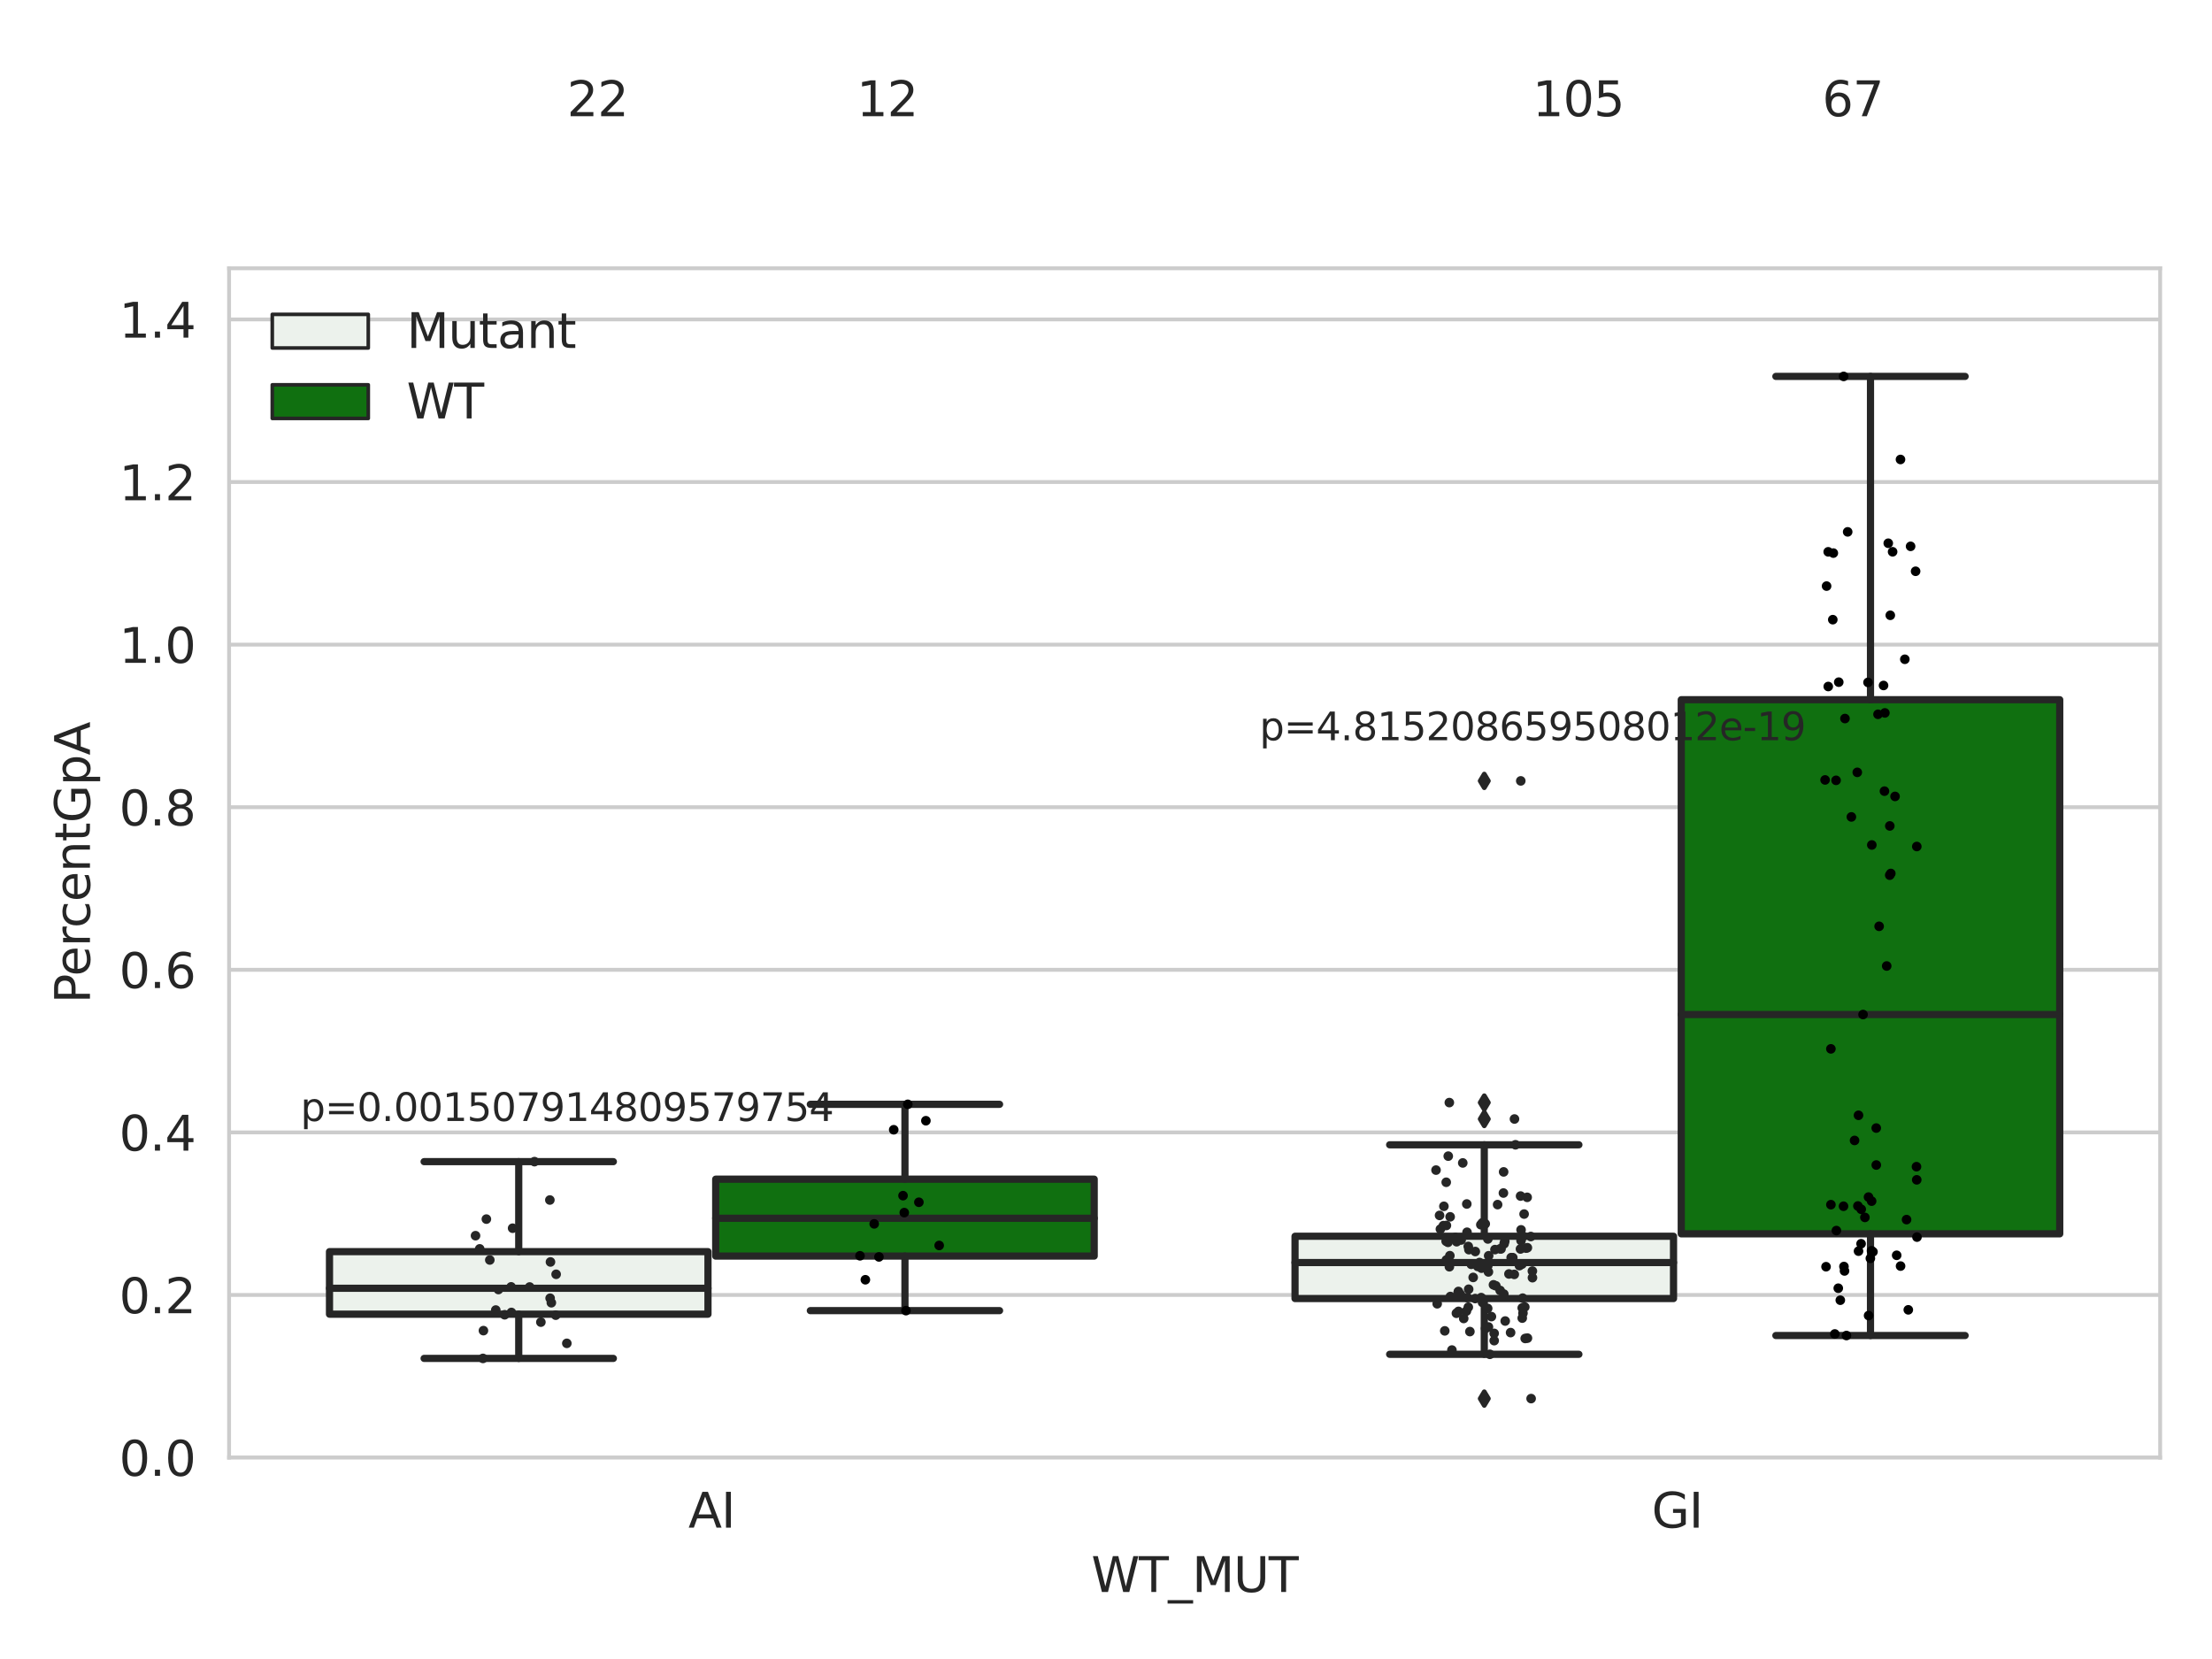 <?xml version="1.0" encoding="utf-8" standalone="no"?>
<!DOCTYPE svg PUBLIC "-//W3C//DTD SVG 1.1//EN"
  "http://www.w3.org/Graphics/SVG/1.1/DTD/svg11.dtd">
<svg xmlns:xlink="http://www.w3.org/1999/xlink" width="460.8pt" height="345.6pt" viewBox="0 0 460.8 345.6" xmlns="http://www.w3.org/2000/svg" version="1.1">
 <defs>
  <style type="text/css">*{stroke-linejoin: round; stroke-linecap: butt}</style>
 </defs>
 <g id="figure_1">
  <g id="patch_1">
   <path d="M 0 345.6 
L 460.8 345.6 
L 460.8 0 
L 0 0 
z
" style="fill: #ffffff"/>
  </g>
  <g id="axes_1">
   <g id="patch_2">
    <path d="M 47.72 303.64 
L 450 303.64 
L 450 55.89 
L 47.72 55.89 
z
" style="fill: #ffffff"/>
   </g>
   <g id="matplotlib.axis_1">
    <g id="xtick_1">
     <g id="text_1">
      <!-- AI -->
      <g style="fill: #262626" transform="translate(143.395 318.238)scale(0.1 -0.1)">
       <defs>
        <path id="DejaVuSans-41" d="M 2188 4044 
L 1331 1722 
L 3047 1722 
L 2188 4044 
z
M 1831 4666 
L 2547 4666 
L 4325 0 
L 3669 0 
L 3244 1197 
L 1141 1197 
L 716 0 
L 50 0 
L 1831 4666 
z
" transform="scale(0.016)"/>
        <path id="DejaVuSans-49" d="M 628 4666 
L 1259 4666 
L 1259 0 
L 628 0 
L 628 4666 
z
" transform="scale(0.016)"/>
       </defs>
       <use xlink:href="#DejaVuSans-41"/>
       <use xlink:href="#DejaVuSans-49" x="68.408"/>
      </g>
     </g>
    </g>
    <g id="xtick_2">
     <g id="text_2">
      <!-- GI -->
      <g style="fill: #262626" transform="translate(344.081 318.238)scale(0.1 -0.1)">
       <defs>
        <path id="DejaVuSans-47" d="M 3809 666 
L 3809 1919 
L 2778 1919 
L 2778 2438 
L 4434 2438 
L 4434 434 
Q 4069 175 3628 42 
Q 3188 -91 2688 -91 
Q 1594 -91 976 548 
Q 359 1188 359 2328 
Q 359 3472 976 4111 
Q 1594 4750 2688 4750 
Q 3144 4750 3555 4637 
Q 3966 4525 4313 4306 
L 4313 3634 
Q 3963 3931 3569 4081 
Q 3175 4231 2741 4231 
Q 1884 4231 1454 3753 
Q 1025 3275 1025 2328 
Q 1025 1384 1454 906 
Q 1884 428 2741 428 
Q 3075 428 3337 486 
Q 3600 544 3809 666 
z
" transform="scale(0.016)"/>
       </defs>
       <use xlink:href="#DejaVuSans-47"/>
       <use xlink:href="#DejaVuSans-49" x="77.49"/>
      </g>
     </g>
    </g>
    <g id="text_3">
     <!-- WT_MUT -->
     <g style="fill: #262626" transform="translate(227.335 331.638)scale(0.1 -0.1)">
      <defs>
       <path id="DejaVuSans-57" d="M 213 4666 
L 850 4666 
L 1831 722 
L 2809 4666 
L 3519 4666 
L 4500 722 
L 5478 4666 
L 6119 4666 
L 4947 0 
L 4153 0 
L 3169 4050 
L 2175 0 
L 1381 0 
L 213 4666 
z
" transform="scale(0.016)"/>
       <path id="DejaVuSans-54" d="M -19 4666 
L 3928 4666 
L 3928 4134 
L 2272 4134 
L 2272 0 
L 1638 0 
L 1638 4134 
L -19 4134 
L -19 4666 
z
" transform="scale(0.016)"/>
       <path id="DejaVuSans-5f" d="M 3263 -1063 
L 3263 -1509 
L -63 -1509 
L -63 -1063 
L 3263 -1063 
z
" transform="scale(0.016)"/>
       <path id="DejaVuSans-4d" d="M 628 4666 
L 1569 4666 
L 2759 1491 
L 3956 4666 
L 4897 4666 
L 4897 0 
L 4281 0 
L 4281 4097 
L 3078 897 
L 2444 897 
L 1241 4097 
L 1241 0 
L 628 0 
L 628 4666 
z
" transform="scale(0.016)"/>
       <path id="DejaVuSans-55" d="M 556 4666 
L 1191 4666 
L 1191 1831 
Q 1191 1081 1462 751 
Q 1734 422 2344 422 
Q 2950 422 3222 751 
Q 3494 1081 3494 1831 
L 3494 4666 
L 4128 4666 
L 4128 1753 
Q 4128 841 3676 375 
Q 3225 -91 2344 -91 
Q 1459 -91 1007 375 
Q 556 841 556 1753 
L 556 4666 
z
" transform="scale(0.016)"/>
      </defs>
      <use xlink:href="#DejaVuSans-57"/>
      <use xlink:href="#DejaVuSans-54" x="98.877"/>
      <use xlink:href="#DejaVuSans-5f" x="159.961"/>
      <use xlink:href="#DejaVuSans-4d" x="209.961"/>
      <use xlink:href="#DejaVuSans-55" x="296.24"/>
      <use xlink:href="#DejaVuSans-54" x="369.434"/>
     </g>
    </g>
   </g>
   <g id="matplotlib.axis_2">
    <g id="ytick_1">
     <g id="line2d_1">
      <path d="M 47.72 303.64 
L 450 303.64 
" clip-path="url(#pb3dea03c05)" style="fill: none; stroke: #cccccc; stroke-width: 0.8; stroke-linecap: round"/>
     </g>
     <g id="text_4">
      <!-- 0.0 -->
      <g style="fill: #262626" transform="translate(24.817 307.439)scale(0.1 -0.1)">
       <defs>
        <path id="DejaVuSans-30" d="M 2034 4250 
Q 1547 4250 1301 3770 
Q 1056 3291 1056 2328 
Q 1056 1369 1301 889 
Q 1547 409 2034 409 
Q 2525 409 2770 889 
Q 3016 1369 3016 2328 
Q 3016 3291 2770 3770 
Q 2525 4250 2034 4250 
z
M 2034 4750 
Q 2819 4750 3233 4129 
Q 3647 3509 3647 2328 
Q 3647 1150 3233 529 
Q 2819 -91 2034 -91 
Q 1250 -91 836 529 
Q 422 1150 422 2328 
Q 422 3509 836 4129 
Q 1250 4750 2034 4750 
z
" transform="scale(0.016)"/>
        <path id="DejaVuSans-2e" d="M 684 794 
L 1344 794 
L 1344 0 
L 684 0 
L 684 794 
z
" transform="scale(0.016)"/>
       </defs>
       <use xlink:href="#DejaVuSans-30"/>
       <use xlink:href="#DejaVuSans-2e" x="63.623"/>
       <use xlink:href="#DejaVuSans-30" x="95.41"/>
      </g>
     </g>
    </g>
    <g id="ytick_2">
     <g id="line2d_2">
      <path d="M 47.72 269.769 
L 450 269.769 
" clip-path="url(#pb3dea03c05)" style="fill: none; stroke: #cccccc; stroke-width: 0.8; stroke-linecap: round"/>
     </g>
     <g id="text_5">
      <!-- 0.2 -->
      <g style="fill: #262626" transform="translate(24.817 273.568)scale(0.1 -0.1)">
       <defs>
        <path id="DejaVuSans-32" d="M 1228 531 
L 3431 531 
L 3431 0 
L 469 0 
L 469 531 
Q 828 903 1448 1529 
Q 2069 2156 2228 2338 
Q 2531 2678 2651 2914 
Q 2772 3150 2772 3378 
Q 2772 3750 2511 3984 
Q 2250 4219 1831 4219 
Q 1534 4219 1204 4116 
Q 875 4013 500 3803 
L 500 4441 
Q 881 4594 1212 4672 
Q 1544 4750 1819 4750 
Q 2544 4750 2975 4387 
Q 3406 4025 3406 3419 
Q 3406 3131 3298 2873 
Q 3191 2616 2906 2266 
Q 2828 2175 2409 1742 
Q 1991 1309 1228 531 
z
" transform="scale(0.016)"/>
       </defs>
       <use xlink:href="#DejaVuSans-30"/>
       <use xlink:href="#DejaVuSans-2e" x="63.623"/>
       <use xlink:href="#DejaVuSans-32" x="95.41"/>
      </g>
     </g>
    </g>
    <g id="ytick_3">
     <g id="line2d_3">
      <path d="M 47.72 235.898 
L 450 235.898 
" clip-path="url(#pb3dea03c05)" style="fill: none; stroke: #cccccc; stroke-width: 0.8; stroke-linecap: round"/>
     </g>
     <g id="text_6">
      <!-- 0.4 -->
      <g style="fill: #262626" transform="translate(24.817 239.697)scale(0.1 -0.1)">
       <defs>
        <path id="DejaVuSans-34" d="M 2419 4116 
L 825 1625 
L 2419 1625 
L 2419 4116 
z
M 2253 4666 
L 3047 4666 
L 3047 1625 
L 3713 1625 
L 3713 1100 
L 3047 1100 
L 3047 0 
L 2419 0 
L 2419 1100 
L 313 1100 
L 313 1709 
L 2253 4666 
z
" transform="scale(0.016)"/>
       </defs>
       <use xlink:href="#DejaVuSans-30"/>
       <use xlink:href="#DejaVuSans-2e" x="63.623"/>
       <use xlink:href="#DejaVuSans-34" x="95.41"/>
      </g>
     </g>
    </g>
    <g id="ytick_4">
     <g id="line2d_4">
      <path d="M 47.72 202.026 
L 450 202.026 
" clip-path="url(#pb3dea03c05)" style="fill: none; stroke: #cccccc; stroke-width: 0.8; stroke-linecap: round"/>
     </g>
     <g id="text_7">
      <!-- 0.6 -->
      <g style="fill: #262626" transform="translate(24.817 205.826)scale(0.1 -0.1)">
       <defs>
        <path id="DejaVuSans-36" d="M 2113 2584 
Q 1688 2584 1439 2293 
Q 1191 2003 1191 1497 
Q 1191 994 1439 701 
Q 1688 409 2113 409 
Q 2538 409 2786 701 
Q 3034 994 3034 1497 
Q 3034 2003 2786 2293 
Q 2538 2584 2113 2584 
z
M 3366 4563 
L 3366 3988 
Q 3128 4100 2886 4159 
Q 2644 4219 2406 4219 
Q 1781 4219 1451 3797 
Q 1122 3375 1075 2522 
Q 1259 2794 1537 2939 
Q 1816 3084 2150 3084 
Q 2853 3084 3261 2657 
Q 3669 2231 3669 1497 
Q 3669 778 3244 343 
Q 2819 -91 2113 -91 
Q 1303 -91 875 529 
Q 447 1150 447 2328 
Q 447 3434 972 4092 
Q 1497 4750 2381 4750 
Q 2619 4750 2861 4703 
Q 3103 4656 3366 4563 
z
" transform="scale(0.016)"/>
       </defs>
       <use xlink:href="#DejaVuSans-30"/>
       <use xlink:href="#DejaVuSans-2e" x="63.623"/>
       <use xlink:href="#DejaVuSans-36" x="95.41"/>
      </g>
     </g>
    </g>
    <g id="ytick_5">
     <g id="line2d_5">
      <path d="M 47.72 168.155 
L 450 168.155 
" clip-path="url(#pb3dea03c05)" style="fill: none; stroke: #cccccc; stroke-width: 0.8; stroke-linecap: round"/>
     </g>
     <g id="text_8">
      <!-- 0.8 -->
      <g style="fill: #262626" transform="translate(24.817 171.954)scale(0.1 -0.1)">
       <defs>
        <path id="DejaVuSans-38" d="M 2034 2216 
Q 1584 2216 1326 1975 
Q 1069 1734 1069 1313 
Q 1069 891 1326 650 
Q 1584 409 2034 409 
Q 2484 409 2743 651 
Q 3003 894 3003 1313 
Q 3003 1734 2745 1975 
Q 2488 2216 2034 2216 
z
M 1403 2484 
Q 997 2584 770 2862 
Q 544 3141 544 3541 
Q 544 4100 942 4425 
Q 1341 4750 2034 4750 
Q 2731 4750 3128 4425 
Q 3525 4100 3525 3541 
Q 3525 3141 3298 2862 
Q 3072 2584 2669 2484 
Q 3125 2378 3379 2068 
Q 3634 1759 3634 1313 
Q 3634 634 3220 271 
Q 2806 -91 2034 -91 
Q 1263 -91 848 271 
Q 434 634 434 1313 
Q 434 1759 690 2068 
Q 947 2378 1403 2484 
z
M 1172 3481 
Q 1172 3119 1398 2916 
Q 1625 2713 2034 2713 
Q 2441 2713 2670 2916 
Q 2900 3119 2900 3481 
Q 2900 3844 2670 4047 
Q 2441 4250 2034 4250 
Q 1625 4250 1398 4047 
Q 1172 3844 1172 3481 
z
" transform="scale(0.016)"/>
       </defs>
       <use xlink:href="#DejaVuSans-30"/>
       <use xlink:href="#DejaVuSans-2e" x="63.623"/>
       <use xlink:href="#DejaVuSans-38" x="95.41"/>
      </g>
     </g>
    </g>
    <g id="ytick_6">
     <g id="line2d_6">
      <path d="M 47.72 134.284 
L 450 134.284 
" clip-path="url(#pb3dea03c05)" style="fill: none; stroke: #cccccc; stroke-width: 0.8; stroke-linecap: round"/>
     </g>
     <g id="text_9">
      <!-- 1.0 -->
      <g style="fill: #262626" transform="translate(24.817 138.083)scale(0.1 -0.1)">
       <defs>
        <path id="DejaVuSans-31" d="M 794 531 
L 1825 531 
L 1825 4091 
L 703 3866 
L 703 4441 
L 1819 4666 
L 2450 4666 
L 2450 531 
L 3481 531 
L 3481 0 
L 794 0 
L 794 531 
z
" transform="scale(0.016)"/>
       </defs>
       <use xlink:href="#DejaVuSans-31"/>
       <use xlink:href="#DejaVuSans-2e" x="63.623"/>
       <use xlink:href="#DejaVuSans-30" x="95.41"/>
      </g>
     </g>
    </g>
    <g id="ytick_7">
     <g id="line2d_7">
      <path d="M 47.72 100.413 
L 450 100.413 
" clip-path="url(#pb3dea03c05)" style="fill: none; stroke: #cccccc; stroke-width: 0.8; stroke-linecap: round"/>
     </g>
     <g id="text_10">
      <!-- 1.2 -->
      <g style="fill: #262626" transform="translate(24.817 104.212)scale(0.1 -0.1)">
       <use xlink:href="#DejaVuSans-31"/>
       <use xlink:href="#DejaVuSans-2e" x="63.623"/>
       <use xlink:href="#DejaVuSans-32" x="95.41"/>
      </g>
     </g>
    </g>
    <g id="ytick_8">
     <g id="line2d_8">
      <path d="M 47.72 66.542 
L 450 66.542 
" clip-path="url(#pb3dea03c05)" style="fill: none; stroke: #cccccc; stroke-width: 0.8; stroke-linecap: round"/>
     </g>
     <g id="text_11">
      <!-- 1.4 -->
      <g style="fill: #262626" transform="translate(24.817 70.341)scale(0.1 -0.1)">
       <use xlink:href="#DejaVuSans-31"/>
       <use xlink:href="#DejaVuSans-2e" x="63.623"/>
       <use xlink:href="#DejaVuSans-34" x="95.41"/>
      </g>
     </g>
    </g>
    <g id="text_12">
     <!-- PercentGpA -->
     <g style="fill: #262626" transform="translate(18.737 209.041)rotate(-90)scale(0.1 -0.1)">
      <defs>
       <path id="DejaVuSans-50" d="M 1259 4147 
L 1259 2394 
L 2053 2394 
Q 2494 2394 2734 2622 
Q 2975 2850 2975 3272 
Q 2975 3691 2734 3919 
Q 2494 4147 2053 4147 
L 1259 4147 
z
M 628 4666 
L 2053 4666 
Q 2838 4666 3239 4311 
Q 3641 3956 3641 3272 
Q 3641 2581 3239 2228 
Q 2838 1875 2053 1875 
L 1259 1875 
L 1259 0 
L 628 0 
L 628 4666 
z
" transform="scale(0.016)"/>
       <path id="DejaVuSans-65" d="M 3597 1894 
L 3597 1613 
L 953 1613 
Q 991 1019 1311 708 
Q 1631 397 2203 397 
Q 2534 397 2845 478 
Q 3156 559 3463 722 
L 3463 178 
Q 3153 47 2828 -22 
Q 2503 -91 2169 -91 
Q 1331 -91 842 396 
Q 353 884 353 1716 
Q 353 2575 817 3079 
Q 1281 3584 2069 3584 
Q 2775 3584 3186 3129 
Q 3597 2675 3597 1894 
z
M 3022 2063 
Q 3016 2534 2758 2815 
Q 2500 3097 2075 3097 
Q 1594 3097 1305 2825 
Q 1016 2553 972 2059 
L 3022 2063 
z
" transform="scale(0.016)"/>
       <path id="DejaVuSans-72" d="M 2631 2963 
Q 2534 3019 2420 3045 
Q 2306 3072 2169 3072 
Q 1681 3072 1420 2755 
Q 1159 2438 1159 1844 
L 1159 0 
L 581 0 
L 581 3500 
L 1159 3500 
L 1159 2956 
Q 1341 3275 1631 3429 
Q 1922 3584 2338 3584 
Q 2397 3584 2469 3576 
Q 2541 3569 2628 3553 
L 2631 2963 
z
" transform="scale(0.016)"/>
       <path id="DejaVuSans-63" d="M 3122 3366 
L 3122 2828 
Q 2878 2963 2633 3030 
Q 2388 3097 2138 3097 
Q 1578 3097 1268 2742 
Q 959 2388 959 1747 
Q 959 1106 1268 751 
Q 1578 397 2138 397 
Q 2388 397 2633 464 
Q 2878 531 3122 666 
L 3122 134 
Q 2881 22 2623 -34 
Q 2366 -91 2075 -91 
Q 1284 -91 818 406 
Q 353 903 353 1747 
Q 353 2603 823 3093 
Q 1294 3584 2113 3584 
Q 2378 3584 2631 3529 
Q 2884 3475 3122 3366 
z
" transform="scale(0.016)"/>
       <path id="DejaVuSans-6e" d="M 3513 2113 
L 3513 0 
L 2938 0 
L 2938 2094 
Q 2938 2591 2744 2837 
Q 2550 3084 2163 3084 
Q 1697 3084 1428 2787 
Q 1159 2491 1159 1978 
L 1159 0 
L 581 0 
L 581 3500 
L 1159 3500 
L 1159 2956 
Q 1366 3272 1645 3428 
Q 1925 3584 2291 3584 
Q 2894 3584 3203 3211 
Q 3513 2838 3513 2113 
z
" transform="scale(0.016)"/>
       <path id="DejaVuSans-74" d="M 1172 4494 
L 1172 3500 
L 2356 3500 
L 2356 3053 
L 1172 3053 
L 1172 1153 
Q 1172 725 1289 603 
Q 1406 481 1766 481 
L 2356 481 
L 2356 0 
L 1766 0 
Q 1100 0 847 248 
Q 594 497 594 1153 
L 594 3053 
L 172 3053 
L 172 3500 
L 594 3500 
L 594 4494 
L 1172 4494 
z
" transform="scale(0.016)"/>
       <path id="DejaVuSans-70" d="M 1159 525 
L 1159 -1331 
L 581 -1331 
L 581 3500 
L 1159 3500 
L 1159 2969 
Q 1341 3281 1617 3432 
Q 1894 3584 2278 3584 
Q 2916 3584 3314 3078 
Q 3713 2572 3713 1747 
Q 3713 922 3314 415 
Q 2916 -91 2278 -91 
Q 1894 -91 1617 61 
Q 1341 213 1159 525 
z
M 3116 1747 
Q 3116 2381 2855 2742 
Q 2594 3103 2138 3103 
Q 1681 3103 1420 2742 
Q 1159 2381 1159 1747 
Q 1159 1113 1420 752 
Q 1681 391 2138 391 
Q 2594 391 2855 752 
Q 3116 1113 3116 1747 
z
" transform="scale(0.016)"/>
      </defs>
      <use xlink:href="#DejaVuSans-50"/>
      <use xlink:href="#DejaVuSans-65" x="56.678"/>
      <use xlink:href="#DejaVuSans-72" x="118.201"/>
      <use xlink:href="#DejaVuSans-63" x="157.064"/>
      <use xlink:href="#DejaVuSans-65" x="212.045"/>
      <use xlink:href="#DejaVuSans-6e" x="273.568"/>
      <use xlink:href="#DejaVuSans-74" x="336.947"/>
      <use xlink:href="#DejaVuSans-47" x="376.156"/>
      <use xlink:href="#DejaVuSans-70" x="453.646"/>
      <use xlink:href="#DejaVuSans-41" x="517.123"/>
     </g>
    </g>
   </g>
   <g id="patch_3">
    <path d="M 68.639 273.77 
L 147.485 273.77 
L 147.485 260.74 
L 68.639 260.74 
L 68.639 273.77 
z
" clip-path="url(#pb3dea03c05)" style="fill: #ecf2ec; stroke: #262626; stroke-width: 1.5; stroke-linejoin: miter"/>
   </g>
   <g id="patch_4">
    <path d="M 149.095 261.663 
L 227.941 261.663 
L 227.941 245.643 
L 149.095 245.643 
L 149.095 261.663 
z
" clip-path="url(#pb3dea03c05)" style="fill: #107010; stroke: #262626; stroke-width: 1.5; stroke-linejoin: miter"/>
   </g>
   <g id="patch_5">
    <path d="M 269.779 270.513 
L 348.625 270.513 
L 348.625 257.536 
L 269.779 257.536 
L 269.779 270.513 
z
" clip-path="url(#pb3dea03c05)" style="fill: #ecf2ec; stroke: #262626; stroke-width: 1.5; stroke-linejoin: miter"/>
   </g>
   <g id="patch_6">
    <path d="M 350.235 257.031 
L 429.081 257.031 
L 429.081 145.763 
L 350.235 145.763 
L 350.235 257.031 
z
" clip-path="url(#pb3dea03c05)" style="fill: #107010; stroke: #262626; stroke-width: 1.5; stroke-linejoin: miter"/>
   </g>
   <g id="patch_7">
    <path d="M 148.29 303.64 
L 148.29 303.64 
L 148.29 303.64 
L 148.29 303.64 
z
" clip-path="url(#pb3dea03c05)" style="fill: #ecf2ec; stroke: #262626; stroke-width: 0.75; stroke-linejoin: miter"/>
   </g>
   <g id="patch_8">
    <path d="M 148.29 303.64 
L 148.29 303.64 
L 148.29 303.64 
L 148.29 303.64 
z
" clip-path="url(#pb3dea03c05)" style="fill: #107010; stroke: #262626; stroke-width: 0.75; stroke-linejoin: miter"/>
   </g>
   <g id="PathCollection_1"/>
   <g id="PathCollection_2"/>
   <g id="line2d_9">
    <path d="M 108.062 273.77 
L 108.062 282.981 
" clip-path="url(#pb3dea03c05)" style="fill: none; stroke: #262626; stroke-width: 1.5; stroke-linecap: round"/>
   </g>
   <g id="line2d_10">
    <path d="M 108.062 260.74 
L 108.062 241.991 
" clip-path="url(#pb3dea03c05)" style="fill: none; stroke: #262626; stroke-width: 1.5; stroke-linecap: round"/>
   </g>
   <g id="line2d_11">
    <path d="M 88.35 282.981 
L 127.774 282.981 
" clip-path="url(#pb3dea03c05)" style="fill: none; stroke: #262626; stroke-width: 1.5; stroke-linecap: round"/>
   </g>
   <g id="line2d_12">
    <path d="M 88.35 241.991 
L 127.774 241.991 
" clip-path="url(#pb3dea03c05)" style="fill: none; stroke: #262626; stroke-width: 1.5; stroke-linecap: round"/>
   </g>
   <g id="line2d_13"/>
   <g id="line2d_14">
    <path d="M 188.518 261.663 
L 188.518 273.029 
" clip-path="url(#pb3dea03c05)" style="fill: none; stroke: #262626; stroke-width: 1.5; stroke-linecap: round"/>
   </g>
   <g id="line2d_15">
    <path d="M 188.518 245.643 
L 188.518 230.05 
" clip-path="url(#pb3dea03c05)" style="fill: none; stroke: #262626; stroke-width: 1.5; stroke-linecap: round"/>
   </g>
   <g id="line2d_16">
    <path d="M 168.806 273.029 
L 208.23 273.029 
" clip-path="url(#pb3dea03c05)" style="fill: none; stroke: #262626; stroke-width: 1.5; stroke-linecap: round"/>
   </g>
   <g id="line2d_17">
    <path d="M 168.806 230.05 
L 208.23 230.05 
" clip-path="url(#pb3dea03c05)" style="fill: none; stroke: #262626; stroke-width: 1.5; stroke-linecap: round"/>
   </g>
   <g id="line2d_18"/>
   <g id="line2d_19">
    <path d="M 309.202 270.513 
L 309.202 282.127 
" clip-path="url(#pb3dea03c05)" style="fill: none; stroke: #262626; stroke-width: 1.5; stroke-linecap: round"/>
   </g>
   <g id="line2d_20">
    <path d="M 309.202 257.536 
L 309.202 238.481 
" clip-path="url(#pb3dea03c05)" style="fill: none; stroke: #262626; stroke-width: 1.5; stroke-linecap: round"/>
   </g>
   <g id="line2d_21">
    <path d="M 289.49 282.127 
L 328.914 282.127 
" clip-path="url(#pb3dea03c05)" style="fill: none; stroke: #262626; stroke-width: 1.5; stroke-linecap: round"/>
   </g>
   <g id="line2d_22">
    <path d="M 289.49 238.481 
L 328.914 238.481 
" clip-path="url(#pb3dea03c05)" style="fill: none; stroke: #262626; stroke-width: 1.5; stroke-linecap: round"/>
   </g>
   <g id="line2d_23">
    <defs>
     <path id="mb75f053c7d" d="M -0 1.414 
L 0.849 0 
L 0 -1.414 
L -0.849 -0 
z
" style="stroke: #262626; stroke-linejoin: miter"/>
    </defs>
    <g clip-path="url(#pb3dea03c05)">
     <use xlink:href="#mb75f053c7d" x="309.202" y="291.352" style="fill: #262626; stroke: #262626; stroke-linejoin: miter"/>
     <use xlink:href="#mb75f053c7d" x="309.202" y="229.687" style="fill: #262626; stroke: #262626; stroke-linejoin: miter"/>
     <use xlink:href="#mb75f053c7d" x="309.202" y="162.674" style="fill: #262626; stroke: #262626; stroke-linejoin: miter"/>
     <use xlink:href="#mb75f053c7d" x="309.202" y="233.108" style="fill: #262626; stroke: #262626; stroke-linejoin: miter"/>
    </g>
   </g>
   <g id="line2d_24">
    <path d="M 389.658 257.031 
L 389.658 278.214 
" clip-path="url(#pb3dea03c05)" style="fill: none; stroke: #262626; stroke-width: 1.5; stroke-linecap: round"/>
   </g>
   <g id="line2d_25">
    <path d="M 389.658 145.763 
L 389.658 78.412 
" clip-path="url(#pb3dea03c05)" style="fill: none; stroke: #262626; stroke-width: 1.5; stroke-linecap: round"/>
   </g>
   <g id="line2d_26">
    <path d="M 369.946 278.214 
L 409.37 278.214 
" clip-path="url(#pb3dea03c05)" style="fill: none; stroke: #262626; stroke-width: 1.5; stroke-linecap: round"/>
   </g>
   <g id="line2d_27">
    <path d="M 369.946 78.412 
L 409.37 78.412 
" clip-path="url(#pb3dea03c05)" style="fill: none; stroke: #262626; stroke-width: 1.5; stroke-linecap: round"/>
   </g>
   <g id="line2d_28"/>
   <g id="line2d_29">
    <path d="M 68.639 268.369 
L 147.485 268.369 
" clip-path="url(#pb3dea03c05)" style="fill: none; stroke: #262626; stroke-width: 1.5; stroke-linecap: round"/>
   </g>
   <g id="line2d_30">
    <path d="M 149.095 253.782 
L 227.941 253.782 
" clip-path="url(#pb3dea03c05)" style="fill: none; stroke: #262626; stroke-width: 1.5; stroke-linecap: round"/>
   </g>
   <g id="line2d_31">
    <path d="M 269.779 263.01 
L 348.625 263.01 
" clip-path="url(#pb3dea03c05)" style="fill: none; stroke: #262626; stroke-width: 1.5; stroke-linecap: round"/>
   </g>
   <g id="line2d_32">
    <path d="M 350.235 211.346 
L 429.081 211.346 
" clip-path="url(#pb3dea03c05)" style="fill: none; stroke: #262626; stroke-width: 1.5; stroke-linecap: round"/>
   </g>
   <g id="patch_9">
    <path d="M 47.72 303.64 
L 47.72 55.89 
" style="fill: none; stroke: #cccccc; stroke-width: 0.8; stroke-linejoin: miter; stroke-linecap: square"/>
   </g>
   <g id="patch_10">
    <path d="M 450 303.64 
L 450 55.89 
" style="fill: none; stroke: #cccccc; stroke-width: 0.8; stroke-linejoin: miter; stroke-linecap: square"/>
   </g>
   <g id="patch_11">
    <path d="M 47.72 303.64 
L 450 303.64 
" style="fill: none; stroke: #cccccc; stroke-width: 0.8; stroke-linejoin: miter; stroke-linecap: square"/>
   </g>
   <g id="patch_12">
    <path d="M 47.72 55.89 
L 450 55.89 
" style="fill: none; stroke: #cccccc; stroke-width: 0.8; stroke-linejoin: miter; stroke-linecap: square"/>
   </g>
   <g id="PathCollection_3">
    <defs>
     <path id="C0_0_f7f4ada2cc" d="M 0 1 
C 0.265 1 0.52 0.895 0.707 0.707 
C 0.895 0.52 1 0.265 1 -0 
C 1 -0.265 0.895 -0.52 0.707 -0.707 
C 0.52 -0.895 0.265 -1 0 -1 
C -0.265 -1 -0.52 -0.895 -0.707 -0.707 
C -0.895 -0.52 -1 -0.265 -1 0 
C -1 0.265 -0.895 0.52 -0.707 0.707 
C -0.52 0.895 -0.265 1 0 1 
z
"/>
    </defs>
    <g clip-path="url(#pb3dea03c05)">
     <use xlink:href="#C0_0_f7f4ada2cc" x="106.477" y="268.078" style="fill: #262626"/>
    </g>
    <g clip-path="url(#pb3dea03c05)">
     <use xlink:href="#C0_0_f7f4ada2cc" x="114.602" y="270.44" style="fill: #262626"/>
    </g>
    <g clip-path="url(#pb3dea03c05)">
     <use xlink:href="#C0_0_f7f4ada2cc" x="103.831" y="268.632" style="fill: #262626"/>
    </g>
    <g clip-path="url(#pb3dea03c05)">
     <use xlink:href="#C0_0_f7f4ada2cc" x="118.081" y="279.842" style="fill: #262626"/>
    </g>
    <g clip-path="url(#pb3dea03c05)">
     <use xlink:href="#C0_0_f7f4ada2cc" x="106.536" y="273.409" style="fill: #262626"/>
    </g>
    <g clip-path="url(#pb3dea03c05)">
     <use xlink:href="#C0_0_f7f4ada2cc" x="115.772" y="273.976" style="fill: #262626"/>
    </g>
    <g clip-path="url(#pb3dea03c05)">
     <use xlink:href="#C0_0_f7f4ada2cc" x="101.322" y="253.962" style="fill: #262626"/>
    </g>
    <g clip-path="url(#pb3dea03c05)">
     <use xlink:href="#C0_0_f7f4ada2cc" x="111.343" y="241.991" style="fill: #262626"/>
    </g>
    <g clip-path="url(#pb3dea03c05)">
     <use xlink:href="#C0_0_f7f4ada2cc" x="99.931" y="260.161" style="fill: #262626"/>
    </g>
    <g clip-path="url(#pb3dea03c05)">
     <use xlink:href="#C0_0_f7f4ada2cc" x="110.337" y="268.105" style="fill: #262626"/>
    </g>
    <g clip-path="url(#pb3dea03c05)">
     <use xlink:href="#C0_0_f7f4ada2cc" x="100.61" y="282.981" style="fill: #262626"/>
    </g>
    <g clip-path="url(#pb3dea03c05)">
     <use xlink:href="#C0_0_f7f4ada2cc" x="102.035" y="262.479" style="fill: #262626"/>
    </g>
    <g clip-path="url(#pb3dea03c05)">
     <use xlink:href="#C0_0_f7f4ada2cc" x="114.672" y="262.887" style="fill: #262626"/>
    </g>
    <g clip-path="url(#pb3dea03c05)">
     <use xlink:href="#C0_0_f7f4ada2cc" x="114.546" y="249.984" style="fill: #262626"/>
    </g>
    <g clip-path="url(#pb3dea03c05)">
     <use xlink:href="#C0_0_f7f4ada2cc" x="114.855" y="271.385" style="fill: #262626"/>
    </g>
    <g clip-path="url(#pb3dea03c05)">
     <use xlink:href="#C0_0_f7f4ada2cc" x="105.131" y="273.89" style="fill: #262626"/>
    </g>
    <g clip-path="url(#pb3dea03c05)">
     <use xlink:href="#C0_0_f7f4ada2cc" x="103.28" y="272.906" style="fill: #262626"/>
    </g>
    <g clip-path="url(#pb3dea03c05)">
     <use xlink:href="#C0_0_f7f4ada2cc" x="100.709" y="277.195" style="fill: #262626"/>
    </g>
    <g clip-path="url(#pb3dea03c05)">
     <use xlink:href="#C0_0_f7f4ada2cc" x="112.674" y="275.424" style="fill: #262626"/>
    </g>
    <g clip-path="url(#pb3dea03c05)">
     <use xlink:href="#C0_0_f7f4ada2cc" x="99.062" y="257.415" style="fill: #262626"/>
    </g>
    <g clip-path="url(#pb3dea03c05)">
     <use xlink:href="#C0_0_f7f4ada2cc" x="106.786" y="255.86" style="fill: #262626"/>
    </g>
    <g clip-path="url(#pb3dea03c05)">
     <use xlink:href="#C0_0_f7f4ada2cc" x="115.854" y="265.457" style="fill: #262626"/>
    </g>
   </g>
   <g id="PathCollection_4">
    <defs>
     <path id="C1_0_be8350fddb" d="M 0 1 
C 0.265 1 0.52 0.895 0.707 0.707 
C 0.895 0.52 1 0.265 1 -0 
C 1 -0.265 0.895 -0.52 0.707 -0.707 
C 0.52 -0.895 0.265 -1 0 -1 
C -0.265 -1 -0.52 -0.895 -0.707 -0.707 
C -0.895 -0.52 -1 -0.265 -1 0 
C -1 0.265 -0.895 0.52 -0.707 0.707 
C -0.52 0.895 -0.265 1 0 1 
z
"/>
    </defs>
    <g clip-path="url(#pb3dea03c05)">
     <use xlink:href="#C1_0_be8350fddb" x="195.647" y="259.452"/>
    </g>
    <g clip-path="url(#pb3dea03c05)">
     <use xlink:href="#C1_0_be8350fddb" x="182.113" y="254.954"/>
    </g>
    <g clip-path="url(#pb3dea03c05)">
     <use xlink:href="#C1_0_be8350fddb" x="183.102" y="261.838"/>
    </g>
    <g clip-path="url(#pb3dea03c05)">
     <use xlink:href="#C1_0_be8350fddb" x="180.273" y="266.596"/>
    </g>
    <g clip-path="url(#pb3dea03c05)">
     <use xlink:href="#C1_0_be8350fddb" x="179.151" y="261.605"/>
    </g>
    <g clip-path="url(#pb3dea03c05)">
     <use xlink:href="#C1_0_be8350fddb" x="189.108" y="230.05"/>
    </g>
    <g clip-path="url(#pb3dea03c05)">
     <use xlink:href="#C1_0_be8350fddb" x="192.88" y="233.468"/>
    </g>
    <g clip-path="url(#pb3dea03c05)">
     <use xlink:href="#C1_0_be8350fddb" x="188.117" y="249.075"/>
    </g>
    <g clip-path="url(#pb3dea03c05)">
     <use xlink:href="#C1_0_be8350fddb" x="188.73" y="273.029"/>
    </g>
    <g clip-path="url(#pb3dea03c05)">
     <use xlink:href="#C1_0_be8350fddb" x="188.378" y="252.61"/>
    </g>
    <g clip-path="url(#pb3dea03c05)">
     <use xlink:href="#C1_0_be8350fddb" x="191.42" y="250.452"/>
    </g>
    <g clip-path="url(#pb3dea03c05)">
     <use xlink:href="#C1_0_be8350fddb" x="186.178" y="235.349"/>
    </g>
   </g>
   <g id="PathCollection_5">
    <defs>
     <path id="C2_0_0341849d6a" d="M 0 1 
C 0.265 1 0.52 0.895 0.707 0.707 
C 0.895 0.52 1 0.265 1 -0 
C 1 -0.265 0.895 -0.52 0.707 -0.707 
C 0.52 -0.895 0.265 -1 0 -1 
C -0.265 -1 -0.52 -0.895 -0.707 -0.707 
C -0.895 -0.52 -1 -0.265 -1 0 
C -1 0.265 -0.895 0.52 -0.707 0.707 
C -0.52 0.895 -0.265 1 0 1 
z
"/>
    </defs>
    <g clip-path="url(#pb3dea03c05)">
     <use xlink:href="#C2_0_0341849d6a" x="317.728" y="278.828" style="fill: #262626"/>
    </g>
    <g clip-path="url(#pb3dea03c05)">
     <use xlink:href="#C2_0_0341849d6a" x="317.056" y="263.343" style="fill: #262626"/>
    </g>
    <g clip-path="url(#pb3dea03c05)">
     <use xlink:href="#C2_0_0341849d6a" x="315.701" y="238.481" style="fill: #262626"/>
    </g>
    <g clip-path="url(#pb3dea03c05)">
     <use xlink:href="#C2_0_0341849d6a" x="310.064" y="264.963" style="fill: #262626"/>
    </g>
    <g clip-path="url(#pb3dea03c05)">
     <use xlink:href="#C2_0_0341849d6a" x="307.333" y="260.714" style="fill: #262626"/>
    </g>
    <g clip-path="url(#pb3dea03c05)">
     <use xlink:href="#C2_0_0341849d6a" x="308.485" y="255.133" style="fill: #262626"/>
    </g>
    <g clip-path="url(#pb3dea03c05)">
     <use xlink:href="#C2_0_0341849d6a" x="317.644" y="272.271" style="fill: #262626"/>
    </g>
    <g clip-path="url(#pb3dea03c05)">
     <use xlink:href="#C2_0_0341849d6a" x="310.115" y="261.594" style="fill: #262626"/>
    </g>
    <g clip-path="url(#pb3dea03c05)">
     <use xlink:href="#C2_0_0341849d6a" x="301.936" y="263.888" style="fill: #262626"/>
    </g>
    <g clip-path="url(#pb3dea03c05)">
     <use xlink:href="#C2_0_0341849d6a" x="299.888" y="253.191" style="fill: #262626"/>
    </g>
    <g clip-path="url(#pb3dea03c05)">
     <use xlink:href="#C2_0_0341849d6a" x="301.305" y="262.472" style="fill: #262626"/>
    </g>
    <g clip-path="url(#pb3dea03c05)">
     <use xlink:href="#C2_0_0341849d6a" x="300.973" y="277.244" style="fill: #262626"/>
    </g>
    <g clip-path="url(#pb3dea03c05)">
     <use xlink:href="#C2_0_0341849d6a" x="311.618" y="267.856" style="fill: #262626"/>
    </g>
    <g clip-path="url(#pb3dea03c05)">
     <use xlink:href="#C2_0_0341849d6a" x="317.112" y="272.462" style="fill: #262626"/>
    </g>
    <g clip-path="url(#pb3dea03c05)">
     <use xlink:href="#C2_0_0341849d6a" x="305.866" y="259.653" style="fill: #262626"/>
    </g>
    <g clip-path="url(#pb3dea03c05)">
     <use xlink:href="#C2_0_0341849d6a" x="303.441" y="258.673" style="fill: #262626"/>
    </g>
    <g clip-path="url(#pb3dea03c05)">
     <use xlink:href="#C2_0_0341849d6a" x="317.299" y="257.536" style="fill: #262626"/>
    </g>
    <g clip-path="url(#pb3dea03c05)">
     <use xlink:href="#C2_0_0341849d6a" x="308.817" y="254.729" style="fill: #262626"/>
    </g>
    <g clip-path="url(#pb3dea03c05)">
     <use xlink:href="#C2_0_0341849d6a" x="319.239" y="266.166" style="fill: #262626"/>
    </g>
    <g clip-path="url(#pb3dea03c05)">
     <use xlink:href="#C2_0_0341849d6a" x="308.217" y="263.01" style="fill: #262626"/>
    </g>
    <g clip-path="url(#pb3dea03c05)">
     <use xlink:href="#C2_0_0341849d6a" x="309.934" y="263.703" style="fill: #262626"/>
    </g>
    <g clip-path="url(#pb3dea03c05)">
     <use xlink:href="#C2_0_0341849d6a" x="313.478" y="258.573" style="fill: #262626"/>
    </g>
    <g clip-path="url(#pb3dea03c05)">
     <use xlink:href="#C2_0_0341849d6a" x="305.69" y="270.308" style="fill: #262626"/>
    </g>
    <g clip-path="url(#pb3dea03c05)">
     <use xlink:href="#C2_0_0341849d6a" x="313.563" y="275.194" style="fill: #262626"/>
    </g>
    <g clip-path="url(#pb3dea03c05)">
     <use xlink:href="#C2_0_0341849d6a" x="305.608" y="256.699" style="fill: #262626"/>
    </g>
    <g clip-path="url(#pb3dea03c05)">
     <use xlink:href="#C2_0_0341849d6a" x="310.688" y="274.272" style="fill: #262626"/>
    </g>
    <g clip-path="url(#pb3dea03c05)">
     <use xlink:href="#C2_0_0341849d6a" x="314.803" y="261.984" style="fill: #262626"/>
    </g>
    <g clip-path="url(#pb3dea03c05)">
     <use xlink:href="#C2_0_0341849d6a" x="301.923" y="229.687" style="fill: #262626"/>
    </g>
    <g clip-path="url(#pb3dea03c05)">
     <use xlink:href="#C2_0_0341849d6a" x="318.898" y="257.587" style="fill: #262626"/>
    </g>
    <g clip-path="url(#pb3dea03c05)">
     <use xlink:href="#C2_0_0341849d6a" x="304.247" y="269.673" style="fill: #262626"/>
    </g>
    <g clip-path="url(#pb3dea03c05)">
     <use xlink:href="#C2_0_0341849d6a" x="302.461" y="281.239" style="fill: #262626"/>
    </g>
    <g clip-path="url(#pb3dea03c05)">
     <use xlink:href="#C2_0_0341849d6a" x="303.82" y="269.032" style="fill: #262626"/>
    </g>
    <g clip-path="url(#pb3dea03c05)">
     <use xlink:href="#C2_0_0341849d6a" x="309.467" y="276.746" style="fill: #262626"/>
    </g>
    <g clip-path="url(#pb3dea03c05)">
     <use xlink:href="#C2_0_0341849d6a" x="312.696" y="260.165" style="fill: #262626"/>
    </g>
    <g clip-path="url(#pb3dea03c05)">
     <use xlink:href="#C2_0_0341849d6a" x="318.197" y="278.756" style="fill: #262626"/>
    </g>
    <g clip-path="url(#pb3dea03c05)">
     <use xlink:href="#C2_0_0341849d6a" x="319.225" y="264.786" style="fill: #262626"/>
    </g>
    <g clip-path="url(#pb3dea03c05)">
     <use xlink:href="#C2_0_0341849d6a" x="318.181" y="259.923" style="fill: #262626"/>
    </g>
    <g clip-path="url(#pb3dea03c05)">
     <use xlink:href="#C2_0_0341849d6a" x="313.333" y="259.103" style="fill: #262626"/>
    </g>
    <g clip-path="url(#pb3dea03c05)">
     <use xlink:href="#C2_0_0341849d6a" x="303.759" y="269.254" style="fill: #262626"/>
    </g>
    <g clip-path="url(#pb3dea03c05)">
     <use xlink:href="#C2_0_0341849d6a" x="314.684" y="277.603" style="fill: #262626"/>
    </g>
    <g clip-path="url(#pb3dea03c05)">
     <use xlink:href="#C2_0_0341849d6a" x="311.26" y="277.768" style="fill: #262626"/>
    </g>
    <g clip-path="url(#pb3dea03c05)">
     <use xlink:href="#C2_0_0341849d6a" x="315.142" y="261.99" style="fill: #262626"/>
    </g>
    <g clip-path="url(#pb3dea03c05)">
     <use xlink:href="#C2_0_0341849d6a" x="313.234" y="244.127" style="fill: #262626"/>
    </g>
    <g clip-path="url(#pb3dea03c05)">
     <use xlink:href="#C2_0_0341849d6a" x="307.304" y="270.513" style="fill: #262626"/>
    </g>
    <g clip-path="url(#pb3dea03c05)">
     <use xlink:href="#C2_0_0341849d6a" x="311.979" y="250.942" style="fill: #262626"/>
    </g>
    <g clip-path="url(#pb3dea03c05)">
     <use xlink:href="#C2_0_0341849d6a" x="304.919" y="274.663" style="fill: #262626"/>
    </g>
    <g clip-path="url(#pb3dea03c05)">
     <use xlink:href="#C2_0_0341849d6a" x="308.84" y="271.331" style="fill: #262626"/>
    </g>
    <g clip-path="url(#pb3dea03c05)">
     <use xlink:href="#C2_0_0341849d6a" x="306.206" y="277.392" style="fill: #262626"/>
    </g>
    <g clip-path="url(#pb3dea03c05)">
     <use xlink:href="#C2_0_0341849d6a" x="302.092" y="253.488" style="fill: #262626"/>
    </g>
    <g clip-path="url(#pb3dea03c05)">
     <use xlink:href="#C2_0_0341849d6a" x="317.111" y="274.587" style="fill: #262626"/>
    </g>
    <g clip-path="url(#pb3dea03c05)">
     <use xlink:href="#C2_0_0341849d6a" x="300.062" y="256.044" style="fill: #262626"/>
    </g>
    <g clip-path="url(#pb3dea03c05)">
     <use xlink:href="#C2_0_0341849d6a" x="308.624" y="264.182" style="fill: #262626"/>
    </g>
    <g clip-path="url(#pb3dea03c05)">
     <use xlink:href="#C2_0_0341849d6a" x="301.275" y="246.286" style="fill: #262626"/>
    </g>
    <g clip-path="url(#pb3dea03c05)">
     <use xlink:href="#C2_0_0341849d6a" x="317.261" y="273.559" style="fill: #262626"/>
    </g>
    <g clip-path="url(#pb3dea03c05)">
     <use xlink:href="#C2_0_0341849d6a" x="306" y="260.327" style="fill: #262626"/>
    </g>
    <g clip-path="url(#pb3dea03c05)">
     <use xlink:href="#C2_0_0341849d6a" x="308.557" y="270.312" style="fill: #262626"/>
    </g>
    <g clip-path="url(#pb3dea03c05)">
     <use xlink:href="#C2_0_0341849d6a" x="303.833" y="273.184" style="fill: #262626"/>
    </g>
    <g clip-path="url(#pb3dea03c05)">
     <use xlink:href="#C2_0_0341849d6a" x="306.889" y="266.111" style="fill: #262626"/>
    </g>
    <g clip-path="url(#pb3dea03c05)">
     <use xlink:href="#C2_0_0341849d6a" x="301.699" y="240.844" style="fill: #262626"/>
    </g>
    <g clip-path="url(#pb3dea03c05)">
     <use xlink:href="#C2_0_0341849d6a" x="306.488" y="263.381" style="fill: #262626"/>
    </g>
    <g clip-path="url(#pb3dea03c05)">
     <use xlink:href="#C2_0_0341849d6a" x="305.559" y="250.813" style="fill: #262626"/>
    </g>
    <g clip-path="url(#pb3dea03c05)">
     <use xlink:href="#C2_0_0341849d6a" x="312.511" y="260.152" style="fill: #262626"/>
    </g>
    <g clip-path="url(#pb3dea03c05)">
     <use xlink:href="#C2_0_0341849d6a" x="313.19" y="248.53" style="fill: #262626"/>
    </g>
    <g clip-path="url(#pb3dea03c05)">
     <use xlink:href="#C2_0_0341849d6a" x="305.877" y="272.314" style="fill: #262626"/>
    </g>
    <g clip-path="url(#pb3dea03c05)">
     <use xlink:href="#C2_0_0341849d6a" x="312.514" y="268.83" style="fill: #262626"/>
    </g>
    <g clip-path="url(#pb3dea03c05)">
     <use xlink:href="#C2_0_0341849d6a" x="315.113" y="262.139" style="fill: #262626"/>
    </g>
    <g clip-path="url(#pb3dea03c05)">
     <use xlink:href="#C2_0_0341849d6a" x="313.276" y="269.573" style="fill: #262626"/>
    </g>
    <g clip-path="url(#pb3dea03c05)">
     <use xlink:href="#C2_0_0341849d6a" x="314.343" y="265.389" style="fill: #262626"/>
    </g>
    <g clip-path="url(#pb3dea03c05)">
     <use xlink:href="#C2_0_0341849d6a" x="304.721" y="242.261" style="fill: #262626"/>
    </g>
    <g clip-path="url(#pb3dea03c05)">
     <use xlink:href="#C2_0_0341849d6a" x="316.763" y="249.161" style="fill: #262626"/>
    </g>
    <g clip-path="url(#pb3dea03c05)">
     <use xlink:href="#C2_0_0341849d6a" x="311.428" y="260.313" style="fill: #262626"/>
    </g>
    <g clip-path="url(#pb3dea03c05)">
     <use xlink:href="#C2_0_0341849d6a" x="316.805" y="162.674" style="fill: #262626"/>
    </g>
    <g clip-path="url(#pb3dea03c05)">
     <use xlink:href="#C2_0_0341849d6a" x="317.202" y="270.429" style="fill: #262626"/>
    </g>
    <g clip-path="url(#pb3dea03c05)">
     <use xlink:href="#C2_0_0341849d6a" x="302.139" y="270.087" style="fill: #262626"/>
    </g>
    <g clip-path="url(#pb3dea03c05)">
     <use xlink:href="#C2_0_0341849d6a" x="300.791" y="251.295" style="fill: #262626"/>
    </g>
    <g clip-path="url(#pb3dea03c05)">
     <use xlink:href="#C2_0_0341849d6a" x="309.912" y="272.565" style="fill: #262626"/>
    </g>
    <g clip-path="url(#pb3dea03c05)">
     <use xlink:href="#C2_0_0341849d6a" x="305.485" y="273.124" style="fill: #262626"/>
    </g>
    <g clip-path="url(#pb3dea03c05)">
     <use xlink:href="#C2_0_0341849d6a" x="316.741" y="260.184" style="fill: #262626"/>
    </g>
    <g clip-path="url(#pb3dea03c05)">
     <use xlink:href="#C2_0_0341849d6a" x="305.95" y="268.57" style="fill: #262626"/>
    </g>
    <g clip-path="url(#pb3dea03c05)">
     <use xlink:href="#C2_0_0341849d6a" x="315.451" y="265.478" style="fill: #262626"/>
    </g>
    <g clip-path="url(#pb3dea03c05)">
     <use xlink:href="#C2_0_0341849d6a" x="317.892" y="260.008" style="fill: #262626"/>
    </g>
    <g clip-path="url(#pb3dea03c05)">
     <use xlink:href="#C2_0_0341849d6a" x="316.864" y="256.201" style="fill: #262626"/>
    </g>
    <g clip-path="url(#pb3dea03c05)">
     <use xlink:href="#C2_0_0341849d6a" x="315.494" y="233.108" style="fill: #262626"/>
    </g>
    <g clip-path="url(#pb3dea03c05)">
     <use xlink:href="#C2_0_0341849d6a" x="310.368" y="282.127" style="fill: #262626"/>
    </g>
    <g clip-path="url(#pb3dea03c05)">
     <use xlink:href="#C2_0_0341849d6a" x="304.385" y="258.312" style="fill: #262626"/>
    </g>
    <g clip-path="url(#pb3dea03c05)">
     <use xlink:href="#C2_0_0341849d6a" x="311.117" y="267.65" style="fill: #262626"/>
    </g>
    <g clip-path="url(#pb3dea03c05)">
     <use xlink:href="#C2_0_0341849d6a" x="316.861" y="258.436" style="fill: #262626"/>
    </g>
    <g clip-path="url(#pb3dea03c05)">
     <use xlink:href="#C2_0_0341849d6a" x="318.96" y="291.352" style="fill: #262626"/>
    </g>
    <g clip-path="url(#pb3dea03c05)">
     <use xlink:href="#C2_0_0341849d6a" x="300.687" y="255.32" style="fill: #262626"/>
    </g>
    <g clip-path="url(#pb3dea03c05)">
     <use xlink:href="#C2_0_0341849d6a" x="311.265" y="279.282" style="fill: #262626"/>
    </g>
    <g clip-path="url(#pb3dea03c05)">
     <use xlink:href="#C2_0_0341849d6a" x="307.827" y="263.816" style="fill: #262626"/>
    </g>
    <g clip-path="url(#pb3dea03c05)">
     <use xlink:href="#C2_0_0341849d6a" x="309.403" y="254.948" style="fill: #262626"/>
    </g>
    <g clip-path="url(#pb3dea03c05)">
     <use xlink:href="#C2_0_0341849d6a" x="309.951" y="258.099" style="fill: #262626"/>
    </g>
    <g clip-path="url(#pb3dea03c05)">
     <use xlink:href="#C2_0_0341849d6a" x="303.397" y="273.576" style="fill: #262626"/>
    </g>
    <g clip-path="url(#pb3dea03c05)">
     <use xlink:href="#C2_0_0341849d6a" x="302.033" y="261.579" style="fill: #262626"/>
    </g>
    <g clip-path="url(#pb3dea03c05)">
     <use xlink:href="#C2_0_0341849d6a" x="301.314" y="255.285" style="fill: #262626"/>
    </g>
    <g clip-path="url(#pb3dea03c05)">
     <use xlink:href="#C2_0_0341849d6a" x="301.257" y="258.567" style="fill: #262626"/>
    </g>
    <g clip-path="url(#pb3dea03c05)">
     <use xlink:href="#C2_0_0341849d6a" x="301.647" y="258.798" style="fill: #262626"/>
    </g>
    <g clip-path="url(#pb3dea03c05)">
     <use xlink:href="#C2_0_0341849d6a" x="299.393" y="271.601" style="fill: #262626"/>
    </g>
    <g clip-path="url(#pb3dea03c05)">
     <use xlink:href="#C2_0_0341849d6a" x="299.15" y="243.752" style="fill: #262626"/>
    </g>
    <g clip-path="url(#pb3dea03c05)">
     <use xlink:href="#C2_0_0341849d6a" x="317.5" y="252.91" style="fill: #262626"/>
    </g>
    <g clip-path="url(#pb3dea03c05)">
     <use xlink:href="#C2_0_0341849d6a" x="318.136" y="249.425" style="fill: #262626"/>
    </g>
    <g clip-path="url(#pb3dea03c05)">
     <use xlink:href="#C2_0_0341849d6a" x="303.175" y="257.787" style="fill: #262626"/>
    </g>
    <g clip-path="url(#pb3dea03c05)">
     <use xlink:href="#C2_0_0341849d6a" x="316.524" y="263.654" style="fill: #262626"/>
    </g>
    <g clip-path="url(#pb3dea03c05)">
     <use xlink:href="#C2_0_0341849d6a" x="310.071" y="276.43" style="fill: #262626"/>
    </g>
   </g>
   <g id="PathCollection_6">
    <defs>
     <path id="C3_0_7200e1cff0" d="M 0 1 
C 0.265 1 0.52 0.895 0.707 0.707 
C 0.895 0.52 1 0.265 1 -0 
C 1 -0.265 0.895 -0.52 0.707 -0.707 
C 0.52 -0.895 0.265 -1 0 -1 
C -0.265 -1 -0.52 -0.895 -0.707 -0.707 
C -0.895 -0.52 -1 -0.265 -1 0 
C -1 0.265 -0.895 0.52 -0.707 0.707 
C -0.52 0.895 -0.265 1 0 1 
z
"/>
    </defs>
    <g clip-path="url(#pb3dea03c05)">
     <use xlink:href="#C3_0_7200e1cff0" x="392.654" y="148.512"/>
    </g>
    <g clip-path="url(#pb3dea03c05)">
     <use xlink:href="#C3_0_7200e1cff0" x="389.631" y="262.14"/>
    </g>
    <g clip-path="url(#pb3dea03c05)">
     <use xlink:href="#C3_0_7200e1cff0" x="393.668" y="182.313"/>
    </g>
    <g clip-path="url(#pb3dea03c05)">
     <use xlink:href="#C3_0_7200e1cff0" x="389.893" y="250.219"/>
    </g>
    <g clip-path="url(#pb3dea03c05)">
     <use xlink:href="#C3_0_7200e1cff0" x="381.804" y="129.086"/>
    </g>
    <g clip-path="url(#pb3dea03c05)">
     <use xlink:href="#C3_0_7200e1cff0" x="394.772" y="165.908"/>
    </g>
    <g clip-path="url(#pb3dea03c05)">
     <use xlink:href="#C3_0_7200e1cff0" x="384.247" y="264.761"/>
    </g>
    <g clip-path="url(#pb3dea03c05)">
     <use xlink:href="#C3_0_7200e1cff0" x="394.265" y="114.946"/>
    </g>
    <g clip-path="url(#pb3dea03c05)">
     <use xlink:href="#C3_0_7200e1cff0" x="384.067" y="78.412"/>
    </g>
    <g clip-path="url(#pb3dea03c05)">
     <use xlink:href="#C3_0_7200e1cff0" x="385.675" y="170.179"/>
    </g>
    <g clip-path="url(#pb3dea03c05)">
     <use xlink:href="#C3_0_7200e1cff0" x="380.51" y="122.093"/>
    </g>
    <g clip-path="url(#pb3dea03c05)">
     <use xlink:href="#C3_0_7200e1cff0" x="387.696" y="259.097"/>
    </g>
    <g clip-path="url(#pb3dea03c05)">
     <use xlink:href="#C3_0_7200e1cff0" x="396.812" y="137.339"/>
    </g>
    <g clip-path="url(#pb3dea03c05)">
     <use xlink:href="#C3_0_7200e1cff0" x="399.303" y="176.342"/>
    </g>
    <g clip-path="url(#pb3dea03c05)">
     <use xlink:href="#C3_0_7200e1cff0" x="388.494" y="253.608"/>
    </g>
    <g clip-path="url(#pb3dea03c05)">
     <use xlink:href="#C3_0_7200e1cff0" x="382.487" y="162.558"/>
    </g>
    <g clip-path="url(#pb3dea03c05)">
     <use xlink:href="#C3_0_7200e1cff0" x="389.262" y="274.054"/>
    </g>
    <g clip-path="url(#pb3dea03c05)">
     <use xlink:href="#C3_0_7200e1cff0" x="384.341" y="149.685"/>
    </g>
    <g clip-path="url(#pb3dea03c05)">
     <use xlink:href="#C3_0_7200e1cff0" x="386.905" y="160.893"/>
    </g>
    <g clip-path="url(#pb3dea03c05)">
     <use xlink:href="#C3_0_7200e1cff0" x="392.376" y="142.798"/>
    </g>
    <g clip-path="url(#pb3dea03c05)">
     <use xlink:href="#C3_0_7200e1cff0" x="392.565" y="164.812"/>
    </g>
    <g clip-path="url(#pb3dea03c05)">
     <use xlink:href="#C3_0_7200e1cff0" x="387.159" y="232.336"/>
    </g>
    <g clip-path="url(#pb3dea03c05)">
     <use xlink:href="#C3_0_7200e1cff0" x="381.411" y="250.954"/>
    </g>
    <g clip-path="url(#pb3dea03c05)">
     <use xlink:href="#C3_0_7200e1cff0" x="387.035" y="251.228"/>
    </g>
    <g clip-path="url(#pb3dea03c05)">
     <use xlink:href="#C3_0_7200e1cff0" x="386.339" y="237.577"/>
    </g>
    <g clip-path="url(#pb3dea03c05)">
     <use xlink:href="#C3_0_7200e1cff0" x="389.247" y="249.373"/>
    </g>
    <g clip-path="url(#pb3dea03c05)">
     <use xlink:href="#C3_0_7200e1cff0" x="390.864" y="242.694"/>
    </g>
    <g clip-path="url(#pb3dea03c05)">
     <use xlink:href="#C3_0_7200e1cff0" x="399.056" y="119.005"/>
    </g>
    <g clip-path="url(#pb3dea03c05)">
     <use xlink:href="#C3_0_7200e1cff0" x="380.201" y="162.474"/>
    </g>
    <g clip-path="url(#pb3dea03c05)">
     <use xlink:href="#C3_0_7200e1cff0" x="380.398" y="263.879"/>
    </g>
    <g clip-path="url(#pb3dea03c05)">
     <use xlink:href="#C3_0_7200e1cff0" x="399.238" y="243.042"/>
    </g>
    <g clip-path="url(#pb3dea03c05)">
     <use xlink:href="#C3_0_7200e1cff0" x="384.129" y="263.839"/>
    </g>
    <g clip-path="url(#pb3dea03c05)">
     <use xlink:href="#C3_0_7200e1cff0" x="393.359" y="113.166"/>
    </g>
    <g clip-path="url(#pb3dea03c05)">
     <use xlink:href="#C3_0_7200e1cff0" x="382.553" y="256.352"/>
    </g>
    <g clip-path="url(#pb3dea03c05)">
     <use xlink:href="#C3_0_7200e1cff0" x="393.033" y="201.235"/>
    </g>
    <g clip-path="url(#pb3dea03c05)">
     <use xlink:href="#C3_0_7200e1cff0" x="382.229" y="277.888"/>
    </g>
    <g clip-path="url(#pb3dea03c05)">
     <use xlink:href="#C3_0_7200e1cff0" x="393.681" y="172.057"/>
    </g>
    <g clip-path="url(#pb3dea03c05)">
     <use xlink:href="#C3_0_7200e1cff0" x="380.86" y="143.013"/>
    </g>
    <g clip-path="url(#pb3dea03c05)">
     <use xlink:href="#C3_0_7200e1cff0" x="391.456" y="192.966"/>
    </g>
    <g clip-path="url(#pb3dea03c05)">
     <use xlink:href="#C3_0_7200e1cff0" x="393.89" y="181.959"/>
    </g>
    <g clip-path="url(#pb3dea03c05)">
     <use xlink:href="#C3_0_7200e1cff0" x="384.038" y="251.281"/>
    </g>
    <g clip-path="url(#pb3dea03c05)">
     <use xlink:href="#C3_0_7200e1cff0" x="387.165" y="260.637"/>
    </g>
    <g clip-path="url(#pb3dea03c05)">
     <use xlink:href="#C3_0_7200e1cff0" x="397.172" y="254.066"/>
    </g>
    <g clip-path="url(#pb3dea03c05)">
     <use xlink:href="#C3_0_7200e1cff0" x="397.534" y="272.862"/>
    </g>
    <g clip-path="url(#pb3dea03c05)">
     <use xlink:href="#C3_0_7200e1cff0" x="389.932" y="176.023"/>
    </g>
    <g clip-path="url(#pb3dea03c05)">
     <use xlink:href="#C3_0_7200e1cff0" x="381.409" y="218.497"/>
    </g>
    <g clip-path="url(#pb3dea03c05)">
     <use xlink:href="#C3_0_7200e1cff0" x="384.65" y="278.214"/>
    </g>
    <g clip-path="url(#pb3dea03c05)">
     <use xlink:href="#C3_0_7200e1cff0" x="383.369" y="270.855"/>
    </g>
    <g clip-path="url(#pb3dea03c05)">
     <use xlink:href="#C3_0_7200e1cff0" x="383.047" y="142.107"/>
    </g>
    <g clip-path="url(#pb3dea03c05)">
     <use xlink:href="#C3_0_7200e1cff0" x="388.109" y="211.346"/>
    </g>
    <g clip-path="url(#pb3dea03c05)">
     <use xlink:href="#C3_0_7200e1cff0" x="399.289" y="245.78"/>
    </g>
    <g clip-path="url(#pb3dea03c05)">
     <use xlink:href="#C3_0_7200e1cff0" x="382.946" y="268.359"/>
    </g>
    <g clip-path="url(#pb3dea03c05)">
     <use xlink:href="#C3_0_7200e1cff0" x="391.224" y="148.8"/>
    </g>
    <g clip-path="url(#pb3dea03c05)">
     <use xlink:href="#C3_0_7200e1cff0" x="387.727" y="251.916"/>
    </g>
    <g clip-path="url(#pb3dea03c05)">
     <use xlink:href="#C3_0_7200e1cff0" x="381.915" y="115.219"/>
    </g>
    <g clip-path="url(#pb3dea03c05)">
     <use xlink:href="#C3_0_7200e1cff0" x="380.849" y="114.953"/>
    </g>
    <g clip-path="url(#pb3dea03c05)">
     <use xlink:href="#C3_0_7200e1cff0" x="395.112" y="261.501"/>
    </g>
    <g clip-path="url(#pb3dea03c05)">
     <use xlink:href="#C3_0_7200e1cff0" x="395.907" y="95.717"/>
    </g>
    <g clip-path="url(#pb3dea03c05)">
     <use xlink:href="#C3_0_7200e1cff0" x="389.142" y="142.158"/>
    </g>
    <g clip-path="url(#pb3dea03c05)">
     <use xlink:href="#C3_0_7200e1cff0" x="384.905" y="110.798"/>
    </g>
    <g clip-path="url(#pb3dea03c05)">
     <use xlink:href="#C3_0_7200e1cff0" x="398.011" y="113.812"/>
    </g>
    <g clip-path="url(#pb3dea03c05)">
     <use xlink:href="#C3_0_7200e1cff0" x="390.856" y="234.994"/>
    </g>
    <g clip-path="url(#pb3dea03c05)">
     <use xlink:href="#C3_0_7200e1cff0" x="393.783" y="128.176"/>
    </g>
    <g clip-path="url(#pb3dea03c05)">
     <use xlink:href="#C3_0_7200e1cff0" x="389.873" y="260.555"/>
    </g>
    <g clip-path="url(#pb3dea03c05)">
     <use xlink:href="#C3_0_7200e1cff0" x="395.923" y="263.748"/>
    </g>
    <g clip-path="url(#pb3dea03c05)">
     <use xlink:href="#C3_0_7200e1cff0" x="390.177" y="260.773"/>
    </g>
    <g clip-path="url(#pb3dea03c05)">
     <use xlink:href="#C3_0_7200e1cff0" x="399.341" y="257.71"/>
    </g>
   </g>
   <g id="text_13">
    <!-- 22 -->
    <g style="fill: #262626" transform="translate(118.119 24.203)scale(0.1 -0.1)">
     <use xlink:href="#DejaVuSans-32"/>
     <use xlink:href="#DejaVuSans-32" x="63.623"/>
    </g>
   </g>
   <g id="text_14">
    <!-- p=0.001507914809579754 -->
    <g style="fill: #262626" transform="translate(62.602 233.523)scale(0.08 -0.08)">
     <defs>
      <path id="DejaVuSans-3d" d="M 678 2906 
L 4684 2906 
L 4684 2381 
L 678 2381 
L 678 2906 
z
M 678 1631 
L 4684 1631 
L 4684 1100 
L 678 1100 
L 678 1631 
z
" transform="scale(0.016)"/>
      <path id="DejaVuSans-35" d="M 691 4666 
L 3169 4666 
L 3169 4134 
L 1269 4134 
L 1269 2991 
Q 1406 3038 1543 3061 
Q 1681 3084 1819 3084 
Q 2600 3084 3056 2656 
Q 3513 2228 3513 1497 
Q 3513 744 3044 326 
Q 2575 -91 1722 -91 
Q 1428 -91 1123 -41 
Q 819 9 494 109 
L 494 744 
Q 775 591 1075 516 
Q 1375 441 1709 441 
Q 2250 441 2565 725 
Q 2881 1009 2881 1497 
Q 2881 1984 2565 2268 
Q 2250 2553 1709 2553 
Q 1456 2553 1204 2497 
Q 953 2441 691 2322 
L 691 4666 
z
" transform="scale(0.016)"/>
      <path id="DejaVuSans-37" d="M 525 4666 
L 3525 4666 
L 3525 4397 
L 1831 0 
L 1172 0 
L 2766 4134 
L 525 4134 
L 525 4666 
z
" transform="scale(0.016)"/>
      <path id="DejaVuSans-39" d="M 703 97 
L 703 672 
Q 941 559 1184 500 
Q 1428 441 1663 441 
Q 2288 441 2617 861 
Q 2947 1281 2994 2138 
Q 2813 1869 2534 1725 
Q 2256 1581 1919 1581 
Q 1219 1581 811 2004 
Q 403 2428 403 3163 
Q 403 3881 828 4315 
Q 1253 4750 1959 4750 
Q 2769 4750 3195 4129 
Q 3622 3509 3622 2328 
Q 3622 1225 3098 567 
Q 2575 -91 1691 -91 
Q 1453 -91 1209 -44 
Q 966 3 703 97 
z
M 1959 2075 
Q 2384 2075 2632 2365 
Q 2881 2656 2881 3163 
Q 2881 3666 2632 3958 
Q 2384 4250 1959 4250 
Q 1534 4250 1286 3958 
Q 1038 3666 1038 3163 
Q 1038 2656 1286 2365 
Q 1534 2075 1959 2075 
z
" transform="scale(0.016)"/>
     </defs>
     <use xlink:href="#DejaVuSans-70"/>
     <use xlink:href="#DejaVuSans-3d" x="63.477"/>
     <use xlink:href="#DejaVuSans-30" x="147.266"/>
     <use xlink:href="#DejaVuSans-2e" x="210.889"/>
     <use xlink:href="#DejaVuSans-30" x="242.676"/>
     <use xlink:href="#DejaVuSans-30" x="306.299"/>
     <use xlink:href="#DejaVuSans-31" x="369.922"/>
     <use xlink:href="#DejaVuSans-35" x="433.545"/>
     <use xlink:href="#DejaVuSans-30" x="497.168"/>
     <use xlink:href="#DejaVuSans-37" x="560.791"/>
     <use xlink:href="#DejaVuSans-39" x="624.414"/>
     <use xlink:href="#DejaVuSans-31" x="688.037"/>
     <use xlink:href="#DejaVuSans-34" x="751.66"/>
     <use xlink:href="#DejaVuSans-38" x="815.283"/>
     <use xlink:href="#DejaVuSans-30" x="878.906"/>
     <use xlink:href="#DejaVuSans-39" x="942.529"/>
     <use xlink:href="#DejaVuSans-35" x="1006.152"/>
     <use xlink:href="#DejaVuSans-37" x="1069.775"/>
     <use xlink:href="#DejaVuSans-39" x="1133.398"/>
     <use xlink:href="#DejaVuSans-37" x="1197.021"/>
     <use xlink:href="#DejaVuSans-35" x="1260.645"/>
     <use xlink:href="#DejaVuSans-34" x="1324.268"/>
    </g>
   </g>
   <g id="text_15">
    <!-- 12 -->
    <g style="fill: #262626" transform="translate(178.461 24.203)scale(0.1 -0.1)">
     <use xlink:href="#DejaVuSans-31"/>
     <use xlink:href="#DejaVuSans-32" x="63.623"/>
    </g>
   </g>
   <g id="text_16">
    <!-- 105 -->
    <g style="fill: #262626" transform="translate(319.259 24.203)scale(0.1 -0.1)">
     <use xlink:href="#DejaVuSans-31"/>
     <use xlink:href="#DejaVuSans-30" x="63.623"/>
     <use xlink:href="#DejaVuSans-35" x="127.246"/>
    </g>
   </g>
   <g id="text_17">
    <!-- p=4.815208659508012e-19 -->
    <g style="fill: #262626" transform="translate(262.382 154.206)scale(0.08 -0.08)">
     <defs>
      <path id="DejaVuSans-2d" d="M 313 2009 
L 1997 2009 
L 1997 1497 
L 313 1497 
L 313 2009 
z
" transform="scale(0.016)"/>
     </defs>
     <use xlink:href="#DejaVuSans-70"/>
     <use xlink:href="#DejaVuSans-3d" x="63.477"/>
     <use xlink:href="#DejaVuSans-34" x="147.266"/>
     <use xlink:href="#DejaVuSans-2e" x="210.889"/>
     <use xlink:href="#DejaVuSans-38" x="242.676"/>
     <use xlink:href="#DejaVuSans-31" x="306.299"/>
     <use xlink:href="#DejaVuSans-35" x="369.922"/>
     <use xlink:href="#DejaVuSans-32" x="433.545"/>
     <use xlink:href="#DejaVuSans-30" x="497.168"/>
     <use xlink:href="#DejaVuSans-38" x="560.791"/>
     <use xlink:href="#DejaVuSans-36" x="624.414"/>
     <use xlink:href="#DejaVuSans-35" x="688.037"/>
     <use xlink:href="#DejaVuSans-39" x="751.66"/>
     <use xlink:href="#DejaVuSans-35" x="815.283"/>
     <use xlink:href="#DejaVuSans-30" x="878.906"/>
     <use xlink:href="#DejaVuSans-38" x="942.529"/>
     <use xlink:href="#DejaVuSans-30" x="1006.152"/>
     <use xlink:href="#DejaVuSans-31" x="1069.775"/>
     <use xlink:href="#DejaVuSans-32" x="1133.398"/>
     <use xlink:href="#DejaVuSans-65" x="1197.021"/>
     <use xlink:href="#DejaVuSans-2d" x="1258.545"/>
     <use xlink:href="#DejaVuSans-31" x="1294.629"/>
     <use xlink:href="#DejaVuSans-39" x="1358.252"/>
    </g>
   </g>
   <g id="text_18">
    <!-- 67 -->
    <g style="fill: #262626" transform="translate(379.601 24.203)scale(0.1 -0.1)">
     <use xlink:href="#DejaVuSans-36"/>
     <use xlink:href="#DejaVuSans-37" x="63.623"/>
    </g>
   </g>
   <g id="legend_1">
    <g id="patch_13">
     <path d="M 56.72 72.488 
L 76.72 72.488 
L 76.72 65.488 
L 56.72 65.488 
z
" style="fill: #ecf2ec; stroke: #262626; stroke-width: 0.75; stroke-linejoin: miter"/>
    </g>
    <g id="text_19">
     <!-- Mutant -->
     <g style="fill: #262626" transform="translate(84.72 72.488)scale(0.1 -0.1)">
      <defs>
       <path id="DejaVuSans-75" d="M 544 1381 
L 544 3500 
L 1119 3500 
L 1119 1403 
Q 1119 906 1312 657 
Q 1506 409 1894 409 
Q 2359 409 2629 706 
Q 2900 1003 2900 1516 
L 2900 3500 
L 3475 3500 
L 3475 0 
L 2900 0 
L 2900 538 
Q 2691 219 2414 64 
Q 2138 -91 1772 -91 
Q 1169 -91 856 284 
Q 544 659 544 1381 
z
M 1991 3584 
L 1991 3584 
z
" transform="scale(0.016)"/>
       <path id="DejaVuSans-61" d="M 2194 1759 
Q 1497 1759 1228 1600 
Q 959 1441 959 1056 
Q 959 750 1161 570 
Q 1363 391 1709 391 
Q 2188 391 2477 730 
Q 2766 1069 2766 1631 
L 2766 1759 
L 2194 1759 
z
M 3341 1997 
L 3341 0 
L 2766 0 
L 2766 531 
Q 2569 213 2275 61 
Q 1981 -91 1556 -91 
Q 1019 -91 701 211 
Q 384 513 384 1019 
Q 384 1609 779 1909 
Q 1175 2209 1959 2209 
L 2766 2209 
L 2766 2266 
Q 2766 2663 2505 2880 
Q 2244 3097 1772 3097 
Q 1472 3097 1187 3025 
Q 903 2953 641 2809 
L 641 3341 
Q 956 3463 1253 3523 
Q 1550 3584 1831 3584 
Q 2591 3584 2966 3190 
Q 3341 2797 3341 1997 
z
" transform="scale(0.016)"/>
      </defs>
      <use xlink:href="#DejaVuSans-4d"/>
      <use xlink:href="#DejaVuSans-75" x="86.279"/>
      <use xlink:href="#DejaVuSans-74" x="149.658"/>
      <use xlink:href="#DejaVuSans-61" x="188.867"/>
      <use xlink:href="#DejaVuSans-6e" x="250.146"/>
      <use xlink:href="#DejaVuSans-74" x="313.525"/>
     </g>
    </g>
    <g id="patch_14">
     <path d="M 56.72 87.166 
L 76.72 87.166 
L 76.72 80.166 
L 56.72 80.166 
z
" style="fill: #107010; stroke: #262626; stroke-width: 0.75; stroke-linejoin: miter"/>
    </g>
    <g id="text_20">
     <!-- WT -->
     <g style="fill: #262626" transform="translate(84.72 87.166)scale(0.1 -0.1)">
      <use xlink:href="#DejaVuSans-57"/>
      <use xlink:href="#DejaVuSans-54" x="98.877"/>
     </g>
    </g>
   </g>
  </g>
 </g>
 <defs>
  <clipPath id="pb3dea03c05">
   <rect x="47.72" y="55.89" width="402.28" height="247.75"/>
  </clipPath>
 </defs>
</svg>
